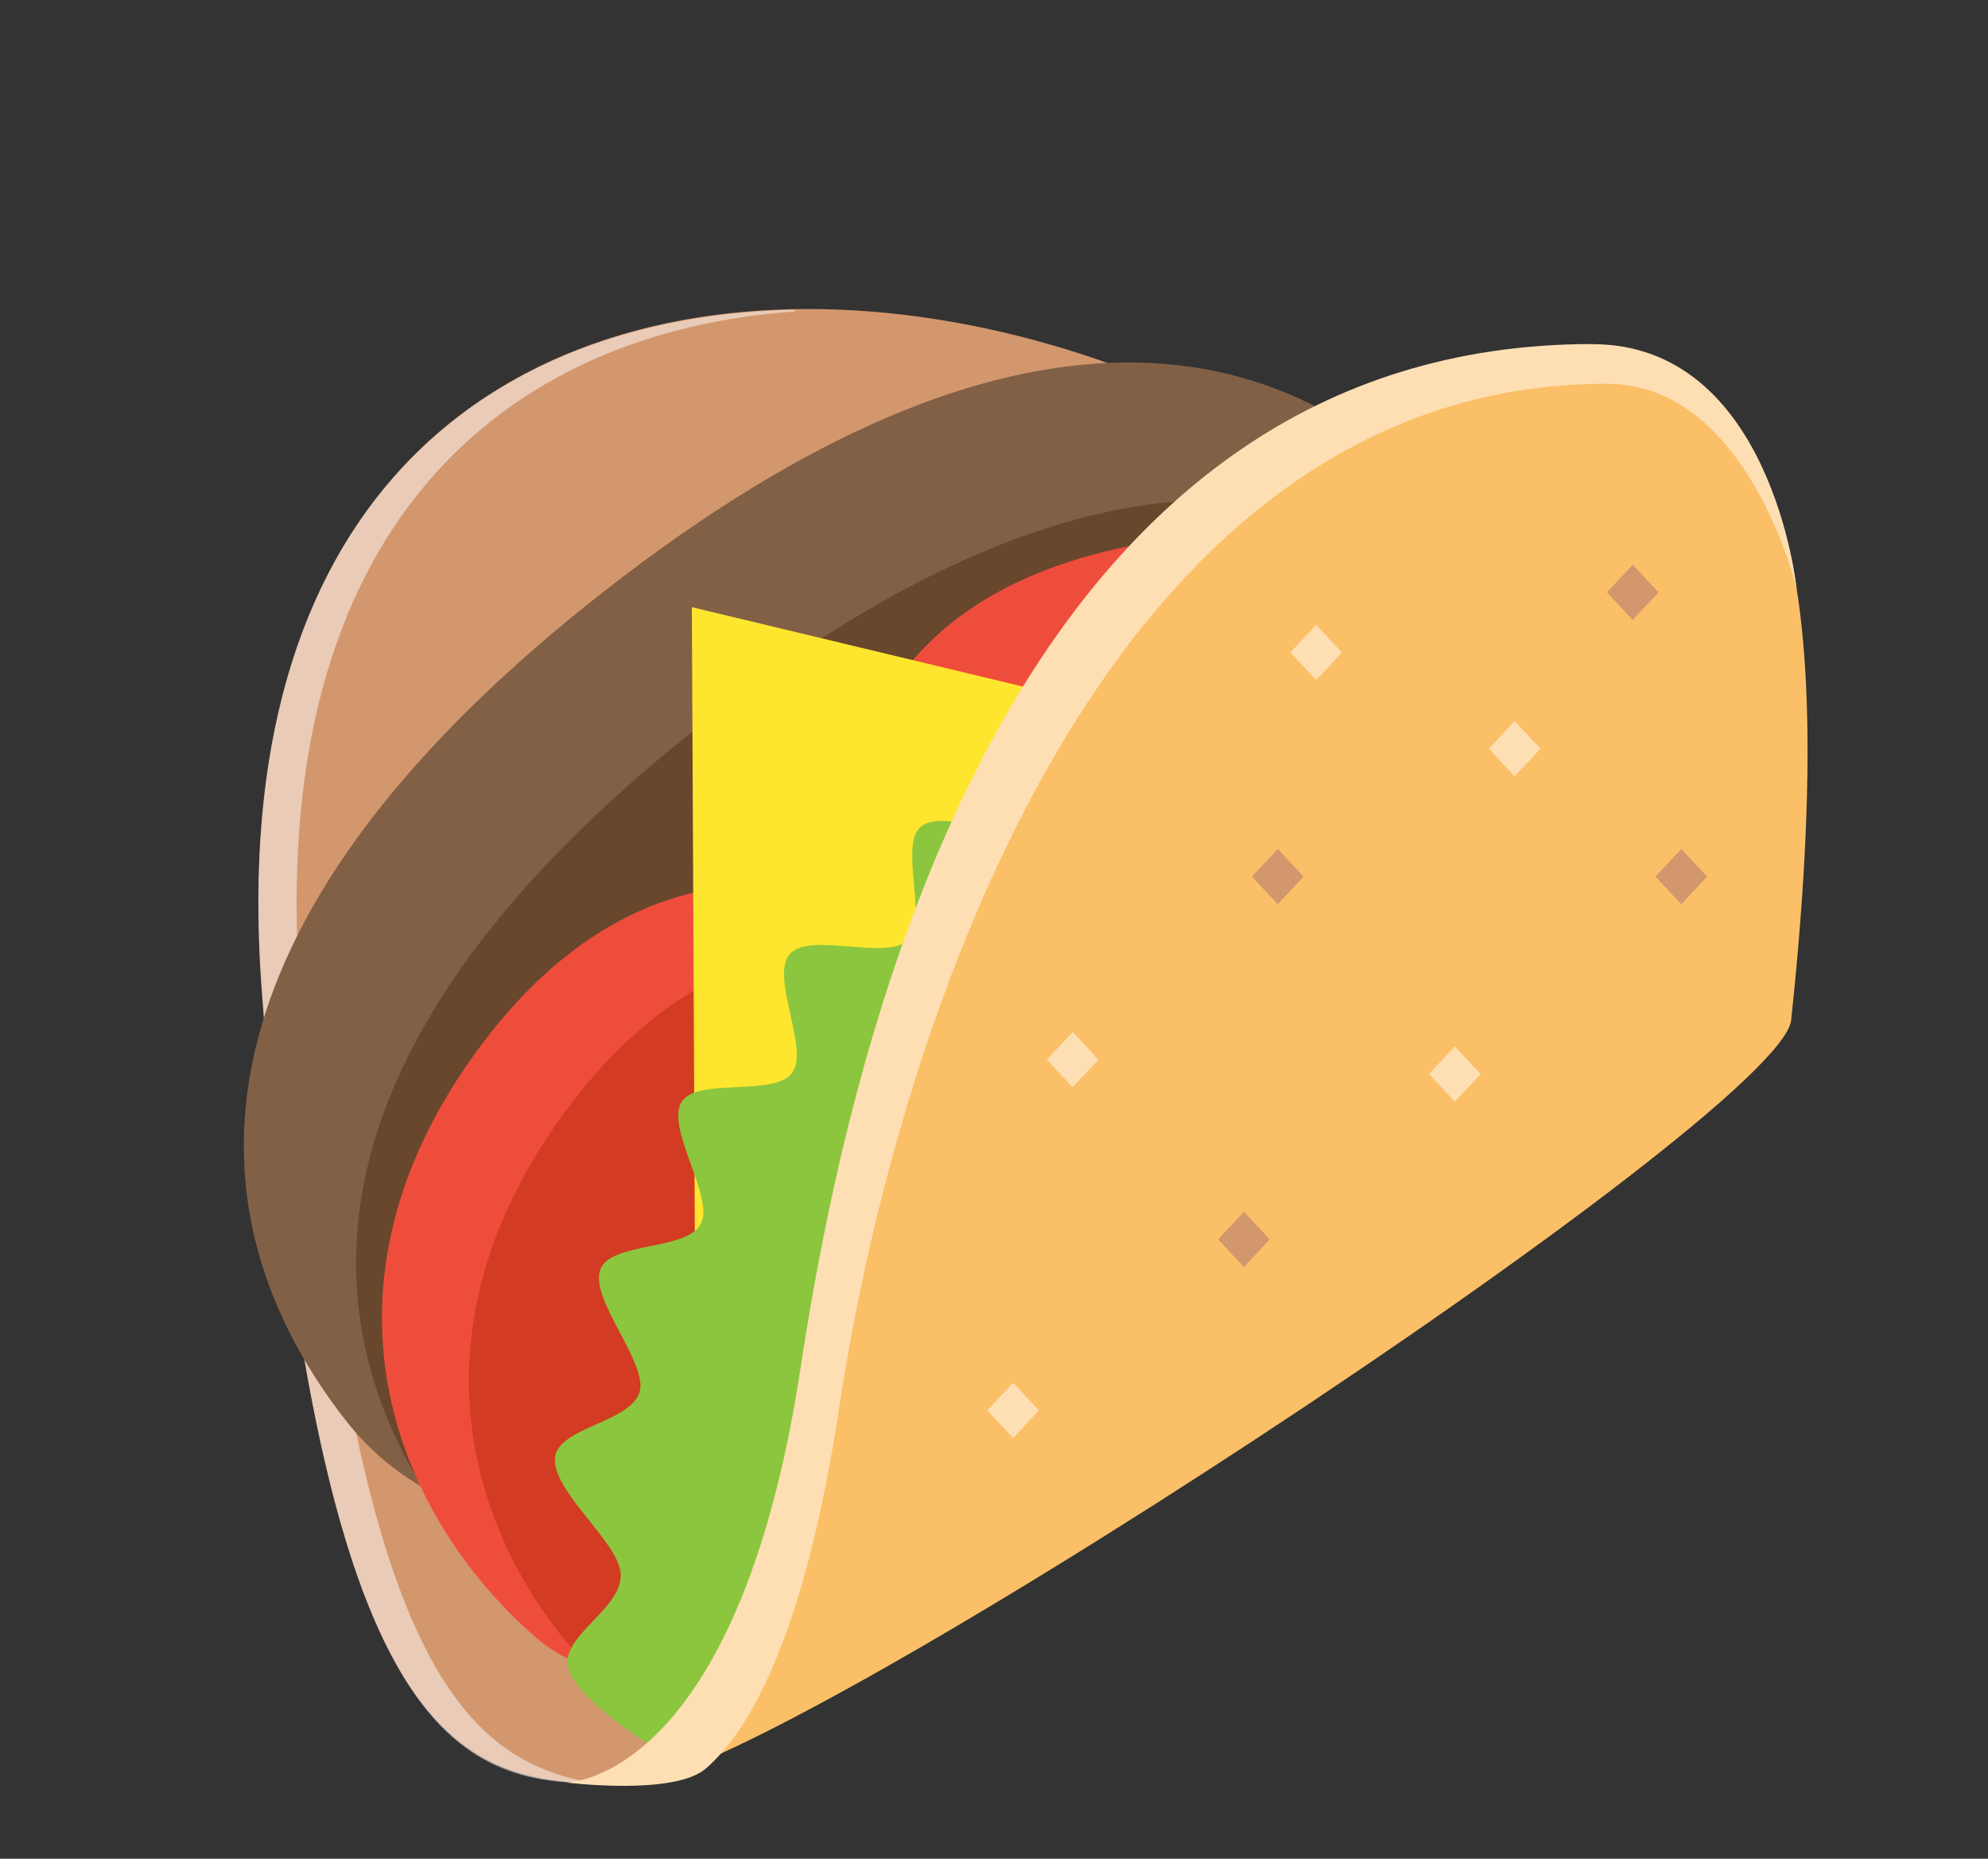 <?xml version="1.0" encoding="UTF-8" standalone="no"?>
<svg width="77px" height="72px" viewBox="0 0 77 72" version="1.1" xmlns="http://www.w3.org/2000/svg" xmlns:xlink="http://www.w3.org/1999/xlink" xmlns:sketch="http://www.bohemiancoding.com/sketch/ns">
    <rect x="0" y="0" width="77" height="72" fill="#333333" stroke="none"/>
    <!-- Generator: Sketch 3.5.1 (25234) - http://www.bohemiancoding.com/sketch -->
    <title>Slice 1</title>
    <desc>Created with Sketch.</desc>
    <defs></defs>
    <g id="Page-1" stroke="none" stroke-width="1" fill="none" fill-rule="evenodd" sketch:type="MSPage">
        <g id="Tortilla" sketch:type="MSLayerGroup" transform="translate(-0.99, 4.174)">
            <path d="M25.383,64.923 C19.236,64.923 13.404,64.896 11.126,34.101 C8.029,-7.881 63.226,7.362 63.226,31.632 C63.225,44.855 25.379,64.922 25.379,64.922" id="Shape" fill="#D3976E" sketch:type="MSShapeGroup"></path>
            <path d="M12.603,34.1 C11.276,16.124 20.643,8.67 31.783,7.89 C31.771,7.868 31.773,7.846 31.767,7.827 C20.002,8.035 9.737,15.339 11.121,34.097 C13.228,62.617 18.464,64.903 24.023,64.903 C18.881,64.017 14.519,60.105 12.598,34.097" id="Shape" opacity="0.5" fill="#FFFFFF" sketch:type="MSShapeGroup"></path>
            <g id="Burger" transform="translate(36.35, 34.845) rotate(-218) translate(-36.35, -34.845) translate(6.85, 14.345)" sketch:type="MSShapeGroup">
                <path d="M1.272,21.39 C1.272,15.329 6.75,6.812 28.969,6.812 C51.188,6.812 56.664,15.329 56.664,21.39 C56.664,32.463 48.88,40.563 28.969,40.563 C9.057,40.563 1.272,32.465 1.272,21.39" id="Shape" fill="#826046"></path>
                <path d="M1.886,15.004 C1.886,8.943 7.242,0.427 28.973,0.427 C50.704,0.427 56.061,8.944 56.061,15.004 C56.061,26.078 48.449,34.179 28.973,34.179 C9.498,34.179 1.886,26.079 1.886,15.004" id="Shape" fill="#68472C"></path>
                <path d="M2,7.131 C3.345,3.444 6.743,3.23 17.931,9.507 C29.116,15.783 31.235,19.087 29.891,22.779 C27.432,29.532 20.9,34.499 10.875,28.874 C0.85,23.248 -0.461,13.884 2,7.131" id="Shape" fill="#EF4D3C"></path>
                <path d="M2.948,2.919 C4.293,-0.768 7.691,-0.983 18.879,5.295 C30.063,11.571 32.183,14.875 30.838,18.567 C28.378,25.318 21.848,30.289 11.822,24.662 C1.797,19.037 0.487,9.67 2.948,2.919" id="Shape" fill="#D33B23"></path>
                <path d="M26.242,18.952 C25.506,15.004 28.1,12.278 40.064,8.838 C52.025,5.397 55.325,6.427 56.061,10.375 C57.41,17.593 54.65,26.46 43.929,29.544 C33.211,32.628 27.589,26.171 26.242,18.952" id="Shape" fill="#EF4D3C"></path>
                <path d="M25.081,14.968 C24.344,11.021 26.939,8.293 38.904,4.854 C50.862,1.414 54.162,2.443 54.9,6.391 C56.248,13.609 53.489,22.476 42.768,25.56 C32.05,28.642 26.427,22.186 25.081,14.968" id="Shape" fill="#D33B23"></path>
                <path d="M8.061,14.558 L26.705,37.986 L44.83,14.558 L8.061,14.558 Z" id="Shape" fill="#FFE62E"></path>
                <path d="M56.888,8.214 C56.888,8.214 57.683,12.356 56.87,13.549 C56.147,14.612 53.765,13.46 52.783,14.407 C51.899,15.259 52.118,18.545 51.049,19.287 C50.068,19.966 48.069,17.925 46.95,18.498 C45.91,19.033 45.546,22.305 44.4,22.741 C43.319,23.15 41.652,20.656 40.49,20.968 C39.381,21.265 38.613,24.42 37.445,24.621 C36.319,24.814 34.946,22.032 33.77,22.129 C32.633,22.224 31.547,25.217 30.373,25.217 C29.199,25.217 28.113,22.224 26.976,22.129 C25.801,22.032 24.426,24.815 23.301,24.621 C22.129,24.42 21.365,21.265 20.256,20.968 C19.094,20.656 17.424,23.15 16.343,22.74 C15.197,22.306 14.832,19.033 13.792,18.497 C12.674,17.922 10.674,19.963 9.693,19.285 C8.622,18.542 8.843,15.256 7.958,14.404 C6.974,13.456 4.594,14.607 3.869,13.544 C3.057,12.351 3.855,8.211 3.855,8.211 L56.888,8.214" id="Shape" fill="#8CC63E" transform="translate(30.37, 16.714) rotate(-11) translate(-30.37, -16.714) "></path>
            </g>
            <path d="M25.383,64.923 C25.383,64.923 29.566,64.923 32.019,48.702 C34.499,32.301 45.503,10.172 62.644,10.172 C68.587,10.172 72.623,14.116 70.366,35.342 C69.966,39.08 30.603,64.922 25.383,64.922" id="Shape" fill="#FBBF67" sketch:type="MSShapeGroup"></path>
            <path d="M62.664,9.153 C41.013,9.153 34.276,33.763 32.018,48.703 C29.565,64.923 22.914,64.873 22.914,64.873 C22.914,64.873 27.091,65.4 28.329,64.332 C30.1,62.806 32.19,58.967 33.495,50.352 C35.755,35.419 43.845,10.691 63.231,10.691 C68.686,10.691 70.576,18.613 70.576,18.613 C70.576,18.613 69.605,9.157 62.664,9.157" id="Shape" fill="#FDDFB3" sketch:type="MSShapeGroup"></path>
            <g id="Group" transform="translate(48, 17)" fill="#D3976E" sketch:type="MSShapeGroup">
                <path d="M0.17,26.835 L1.17,25.764 L2.17,26.836 L1.17,27.907 L0.17,26.835 Z" id="Shape"></path>
                <path d="M1.481,12.783 L2.481,11.711 L3.48,12.783 L2.48,13.854 L1.481,12.783 Z" id="Shape"></path>
                <path d="M17.11,12.783 L18.11,11.712 L19.11,12.783 L18.11,13.854 L17.11,12.783 Z" id="Shape"></path>
                <path d="M15.23,1.771 L16.23,0.701 L17.23,1.771 L16.23,2.842 L15.23,1.771 Z" id="Shape"></path>
            </g>
            <g id="Group" transform="translate(39, 20)" fill="#FDDFB3" sketch:type="MSShapeGroup">
                <path d="M18.34,16.36 L17.34,17.431 L18.34,18.501 L19.34,17.431 L18.34,16.36" id="Shape"></path>
                <path d="M20.655,3.757 L19.657,4.829 L20.655,5.899 L21.655,4.829 L20.655,3.757" id="Shape"></path>
                <path d="M12.969,0.03 L11.97,1.1 L12.969,2.17 L13.969,1.1 L12.969,0.03" id="Shape"></path>
                <path d="M3.537,15.802 L2.537,16.874 L3.537,17.943 L4.537,16.874 L3.537,15.802" id="Shape"></path>
                <path d="M1.23,29.39 L0.23,30.46 L1.23,31.531 L2.23,30.46 L1.23,29.39" id="Shape"></path>
            </g>
        </g>
    </g>
</svg>